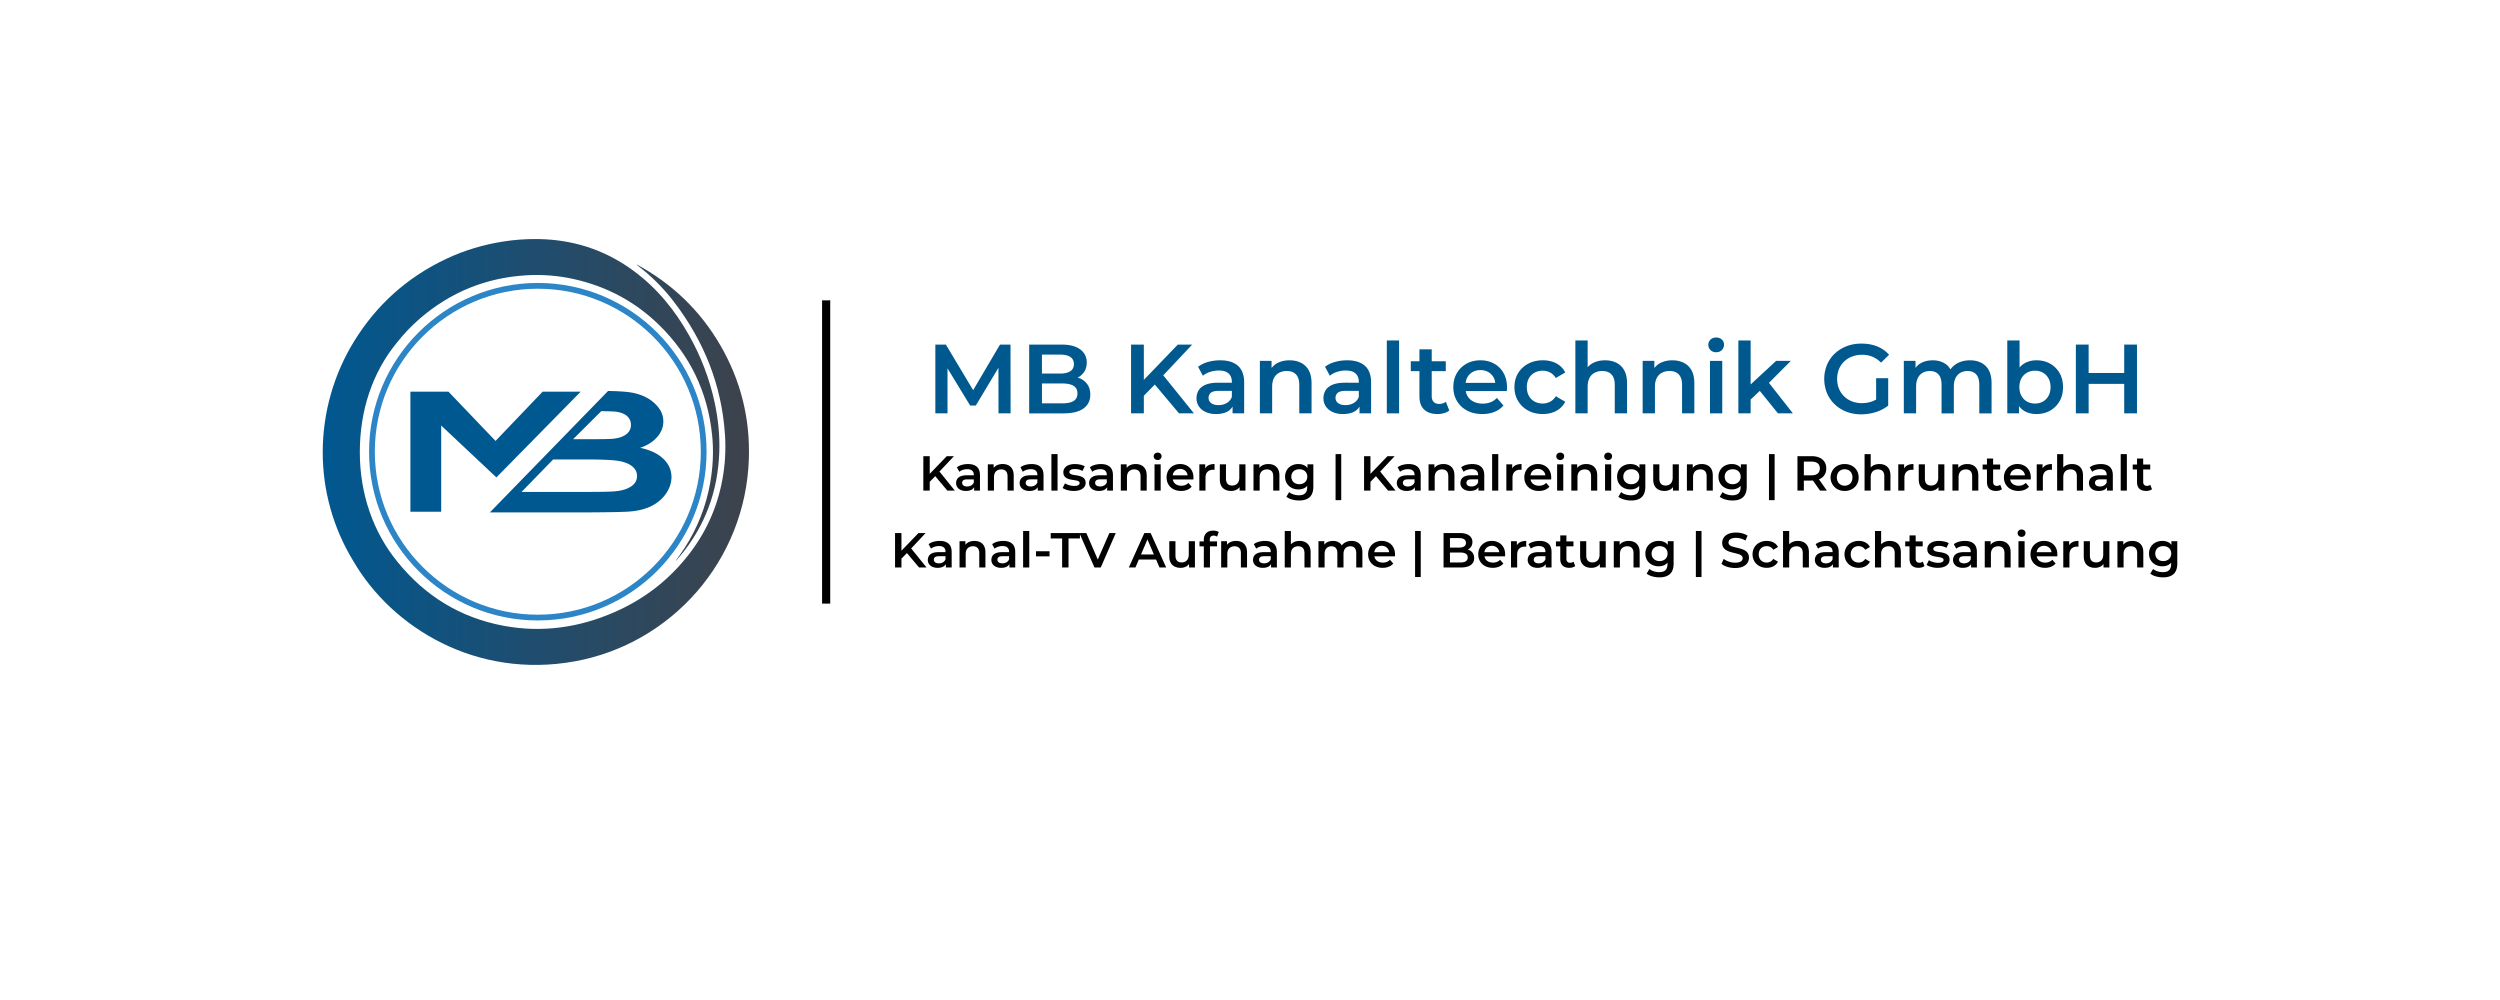 <svg xmlns="http://www.w3.org/2000/svg" xmlns:xlink="http://www.w3.org/1999/xlink" viewBox="0 0 8359.37 3343.75"><defs><style>.cls-1{fill:none;}.cls-2{fill:#010101;}.cls-3{clip-path:url(#clip-path);}.cls-4{fill:#00598e;}.cls-5{fill:#005891;}.cls-6{clip-path:url(#clip-path-2);}.cls-7{fill:url(#linear-gradient);}.cls-8{fill:#2b85c7;}</style><clipPath id="clip-path"><rect class="cls-1" width="8359.37" height="3343.75"/></clipPath><clipPath id="clip-path-2"><path class="cls-1" d="M1686.47,807c-67.94,10.31-133.27,29.56-195.4,59q-194.79,92.29-307.63,276.13l-.15.26h0c-65.67,106.68-104.19,235.4-104.19,369.6a697,697,0,0,0,102.89,365h0c129.64,222.43,411.11,394.26,740.31,334.32,321.92-58.63,571-335.67,581.74-678.1,4.23-134.87-27.38-261.32-95.09-378.2S2247.24,948,2128.34,884a9.8,9.8,0,0,0,3.16,3.53,633.76,633.76,0,0,1,121.26,120.79c100.93,131.43,160.45,279,171.36,445.12a606.4,606.4,0,0,1-8.91,151.71q-25.82,138-112.13,249c-66.76,86.06-150.69,150.29-250.41,193.55-118.2,51.28-241.11,68.48-368.28,44.81-145-27-263.25-99.67-355.72-214.39-81.36-99.47-125.52-227.84-125.52-366.07,0-139,41.87-266.69,124-366.4h0a588.88,588.88,0,0,1,76.63-80.36q153.54-132.51,356-144.73a569.71,569.71,0,0,1,158.85,12.61c109.35,24.34,204.88,75,285,153.25,103.26,100.73,162.3,223.45,177.38,367,5.68,54,3.08,107.75-6.34,161.25a583.88,583.88,0,0,1-85.39,217.32c-9.26,14.36-19.43,28.12-29.18,42.16l.72.46c4-4.65,8.14-9.24,12.11-14,85-101.1,127.72-218.32,132.23-349.78,1.9-55.54-3.93-110.49-15.57-164.83-16.93-79-45.59-153.59-85.07-224-47.32-84.42-107.22-158.16-185.5-216-87.33-64.55-185.47-99.58-293.74-105.72q-18.39-1-36.77-1A679.49,679.49,0,0,0,1686.47,807"/></clipPath><linearGradient id="linear-gradient" x1="585.08" y1="2944.34" x2="586.26" y2="2944.34" gradientTransform="matrix(1208.33, 0, 0, -1208.33, -705896.59, 3559272.89)" gradientUnits="userSpaceOnUse"><stop offset="0" stop-color="#005891"/><stop offset="1" stop-color="#3e424b"/></linearGradient></defs><g id="Layer_2" data-name="Layer 2"><g id="Layer_1-2" data-name="Layer 1"><polygon class="cls-2" points="3189.73 1525.31 3165.72 1525.31 3108.8 1584.4 3108.8 1525.31 3087.41 1525.31 3087.41 1640.46 3108.8 1640.46 3108.8 1610.97 3127.14 1592.2 3167.7 1640.46 3192.7 1640.46 3141.31 1576.77 3189.73 1525.31"/><g class="cls-3"><path class="cls-2" d="M3229.71,1641.61q11.67,0,19.33-4.29a23,23,0,0,0,8.3-8.16v11.3h19.42V1589q0-19.07-10.45-28.2t-29.52-9.13a75.72,75.72,0,0,0-20.33,2.72,48.09,48.09,0,0,0-16.85,8.15l8.06,15a35.72,35.72,0,0,1,12.09-6.43,47.61,47.61,0,0,1,14.55-2.29q11,0,16.45,5c3.62,3.36,5.44,8,5.44,14.06v1.32h-22.71q-13.34,0-21.38,3.46c-5.38,2.31-9.24,5.42-11.61,9.38a25.56,25.56,0,0,0-3.53,13.32,23.81,23.81,0,0,0,4,13.55,26.49,26.49,0,0,0,11.43,9.38,41.18,41.18,0,0,0,17.28,3.38m-8.89-35.44c2.42-2.23,7.14-3.36,14.15-3.36h21.23V1613a19.62,19.62,0,0,1-8.64,10.19,26.67,26.67,0,0,1-13.58,3.47q-7.91,0-12.33-3.3a10.49,10.49,0,0,1-4.45-8.88,10.94,10.94,0,0,1,3.62-8.3"/><path class="cls-2" d="M3323.65,1596q0-8.86,3-14.72a20.46,20.46,0,0,1,8.64-8.8,27.31,27.31,0,0,1,12.84-2.94c6.57,0,11.7,1.9,15.37,5.75s5.52,9.65,5.52,17.44v47.69h20.56v-50.33q0-13.34-4.77-21.79a30.37,30.37,0,0,0-13.08-12.6,42.19,42.19,0,0,0-18.83-4.1,44,44,0,0,0-20.32,4.51,31.56,31.56,0,0,0-10,8.39v-11.91h-19.57v87.83h20.56Z"/><path class="cls-2" d="M3469.89,1629.16v11.3h19.42V1589q0-19.07-10.46-28.2t-29.52-9.13a75.71,75.71,0,0,0-20.32,2.72,48.14,48.14,0,0,0-16.86,8.15l8.06,15a35.68,35.68,0,0,1,12.1-6.43,47.61,47.61,0,0,1,14.55-2.29q11,0,16.45,5c3.62,3.36,5.43,8,5.43,14.06v1.32H3446q-13.32,0-21.37,3.46c-5.38,2.32-9.24,5.42-11.61,9.39a25.5,25.5,0,0,0-3.54,13.31,23.81,23.81,0,0,0,4,13.55,26.6,26.6,0,0,0,11.43,9.38,41.21,41.21,0,0,0,17.28,3.38q11.68,0,19.34-4.29a23,23,0,0,0,8.3-8.16m-9.78-6a26.7,26.7,0,0,1-13.58,3.47q-7.91,0-12.34-3.3a10.48,10.48,0,0,1-4.44-8.87,10.94,10.94,0,0,1,3.62-8.31c2.42-2.23,7.13-3.36,14.15-3.36h21.22V1613a19.6,19.6,0,0,1-8.63,10.19"/><rect class="cls-2" x="3515.64" y="1518.41" width="20.56" height="122.05"/><path class="cls-2" d="M3605.69,1622.19q-4.35,2.64-14.06,2.64a60.57,60.57,0,0,1-30.6-8.7l-7.9,15.61c3.95,2.75,9.3,5.09,16,7a76.54,76.54,0,0,0,21.14,2.89q12.34,0,21.23-3.38a31.16,31.16,0,0,0,13.74-9.46,22.23,22.23,0,0,0,4.84-14.3c0-4.92-1-8.94-3-12a20.13,20.13,0,0,0-7.81-7.15,48.44,48.44,0,0,0-10.61-4,93.34,93.34,0,0,0-11.6-2.22,103.94,103.94,0,0,1-10.61-1.88,24.07,24.07,0,0,1-7.73-3.13,6.64,6.64,0,0,1-3-5.92c0-2.86,1.5-5.22,4.53-7.09s7.65-2.78,13.89-2.78a57.83,57.83,0,0,1,12.59,1.4,41.63,41.63,0,0,1,12.58,5.17l7.9-15.62a47.49,47.49,0,0,0-15-5.59,83.74,83.74,0,0,0-17.93-2,56.72,56.72,0,0,0-20.49,3.36,30.62,30.62,0,0,0-13.41,9.54,23.2,23.2,0,0,0-4.76,14.56c0,5.06,1,9.1,3,12.18a21.87,21.87,0,0,0,7.73,7.32,40.14,40.14,0,0,0,10.61,4.13c3.89.93,7.78,1.65,11.67,2.2s7.45,1.15,10.62,1.81a23.14,23.14,0,0,1,7.73,2.89,6.1,6.1,0,0,1,3,5.51c0,2.95-1.46,5.32-4.36,7"/><path class="cls-2" d="M3678.17,1589.14q-13.34,0-21.38,3.46c-5.38,2.32-9.24,5.42-11.61,9.39a25.49,25.49,0,0,0-3.53,13.31,23.81,23.81,0,0,0,4,13.55,26.49,26.49,0,0,0,11.43,9.38,41.16,41.16,0,0,0,17.27,3.38q11.68,0,19.34-4.29a23,23,0,0,0,8.3-8.16v11.3h19.42V1589q0-19.07-10.45-28.2t-29.52-9.13a75.72,75.72,0,0,0-20.33,2.72,48.09,48.09,0,0,0-16.85,8.15l8.06,15a35.72,35.72,0,0,1,12.09-6.43,47.61,47.61,0,0,1,14.55-2.29q11,0,16.45,5c3.62,3.36,5.44,8,5.44,14.06v1.32Zm14.07,34a26.67,26.67,0,0,1-13.58,3.47q-7.9,0-12.34-3.3a10.51,10.51,0,0,1-4.44-8.87,10.94,10.94,0,0,1,3.62-8.31c2.42-2.23,7.14-3.36,14.15-3.36h21.23V1613a19.62,19.62,0,0,1-8.64,10.19"/><path class="cls-2" d="M3792.83,1569.58c6.58,0,11.71,1.9,15.38,5.75s5.52,9.65,5.52,17.44v47.69h20.56v-50.33q0-13.34-4.77-21.79a30.44,30.44,0,0,0-13.09-12.6,42.16,42.16,0,0,0-18.83-4.1,43.94,43.94,0,0,0-20.31,4.51,31.32,31.32,0,0,0-10,8.39v-11.91h-19.58v87.83h20.57V1596c0-5.91,1-10.81,3-14.72a20.4,20.4,0,0,1,8.64-8.8,27.25,27.25,0,0,1,12.83-2.94"/><path class="cls-2" d="M3870.81,1538.13a12.75,12.75,0,0,0,9.55-3.68,12.61,12.61,0,0,0,3.61-9.14,11,11,0,0,0-3.7-8.47,13.46,13.46,0,0,0-9.46-3.38,13.1,13.1,0,0,0-9.46,3.55,12.22,12.22,0,0,0,0,17.52,12.93,12.93,0,0,0,9.46,3.6"/><rect class="cls-2" x="3860.45" y="1552.63" width="20.56" height="87.83"/><path class="cls-2" d="M3923.7,1635.78q10.93,5.82,25.58,5.83a53.14,53.14,0,0,0,20.49-3.71,38.76,38.76,0,0,0,14.88-10.59l-11-12.67a28.47,28.47,0,0,1-10.54,7.22,36.4,36.4,0,0,1-13.31,2.31,33.38,33.38,0,0,1-15.15-3.3,24,24,0,0,1-10.19-9.34,25.32,25.32,0,0,1-2.94-8.39h68.75c.09-1,.17-2,.24-3.14s.09-2.09.09-3q0-13.82-5.77-24a40.56,40.56,0,0,0-15.79-15.79,46.31,46.31,0,0,0-22.87-5.59,47.31,47.31,0,0,0-23.44,5.75,42,42,0,0,0-16.12,15.87,45.64,45.64,0,0,0-5.85,23.28,44.94,44.94,0,0,0,6,23.2,42.37,42.37,0,0,0,16.95,16m.33-55.28a23.41,23.41,0,0,1,8.88-9.13,26.08,26.08,0,0,1,13.24-3.28,25.74,25.74,0,0,1,13.08,3.28,22.84,22.84,0,0,1,11.67,18.1h-49.56a26.08,26.08,0,0,1,2.69-9"/><path class="cls-2" d="M4030.88,1597.86q0-13.5,6.9-20.3c4.61-4.57,10.8-6.83,18.59-6.83q1.15,0,2.31.09a17,17,0,0,1,2.46.38v-19.56q-12.67,0-21.14,4.6a27.57,27.57,0,0,0-10.11,10v-13.56h-19.58v87.83h20.57Z"/><path class="cls-2" d="M4096.84,1637.4a44.11,44.11,0,0,0,19.75,4.21,39.37,39.37,0,0,0,18.75-4.54,30,30,0,0,0,9.54-8.3v11.69h19.58v-87.83h-20.57V1597c0,5.83-1,10.7-3,14.67a20.48,20.48,0,0,1-8.39,8.84,25.49,25.49,0,0,1-12.58,3q-9.89,0-15.22-5.83t-5.35-17.68v-47.37h-20.56v50.18q0,13.17,4.77,21.77a30,30,0,0,0,13.32,12.82"/><path class="cls-2" d="M4260.12,1555.74a42.26,42.26,0,0,0-18.84-4.1,43.93,43.93,0,0,0-20.3,4.51,31.21,31.21,0,0,0-10,8.39v-11.91h-19.58v87.83H4212V1596c0-5.91,1-10.81,3-14.72a20.62,20.62,0,0,1,8.64-8.8,27.36,27.36,0,0,1,12.85-2.94c6.58,0,11.69,1.9,15.38,5.75s5.5,9.65,5.5,17.44v47.69H4278v-50.33q0-13.34-4.79-21.79a30.34,30.34,0,0,0-13.07-12.6"/><path class="cls-2" d="M4371.9,1564.83a32.57,32.57,0,0,0-10.34-8.76,44.7,44.7,0,0,0-20.09-4.43,48.34,48.34,0,0,0-22.61,5.26,40,40,0,0,0-16,14.8,41.73,41.73,0,0,0-5.86,22.22q0,12.84,5.86,22.37a40.49,40.49,0,0,0,16,14.87,47.43,47.43,0,0,0,22.61,5.34,43.7,43.7,0,0,0,20.09-4.51,32.84,32.84,0,0,0,9.35-7.56v5c0,8.88-2.23,15.54-6.74,20s-11.56,6.65-21.21,6.65a57.1,57.1,0,0,1-17.86-2.88,43.34,43.34,0,0,1-14.55-7.65l-9.22,15.46q7.4,6.1,19,9.3a88.72,88.72,0,0,0,23.77,3.22q23,0,35.19-11.28t12.19-35.11v-74.51H4371.9Zm-4,42.16a23.59,23.59,0,0,1-9.46,8.89,29.33,29.33,0,0,1-13.81,3.2,29.83,29.83,0,0,1-13.92-3.2,23.24,23.24,0,0,1-9.52-8.89,27,27,0,0,1,0-26.16,22.29,22.29,0,0,1,9.52-8.72,31.31,31.31,0,0,1,13.92-3,30.77,30.77,0,0,1,13.81,3,22.6,22.6,0,0,1,9.46,8.72,27.14,27.14,0,0,1,0,26.16"/><rect class="cls-2" x="4465.82" y="1518.41" width="18.93" height="153.96"/><polygon class="cls-2" points="4663.4 1525.31 4639.38 1525.31 4582.46 1584.41 4582.46 1525.31 4561.09 1525.31 4561.09 1640.46 4582.46 1640.46 4582.46 1610.98 4600.81 1592.2 4641.36 1640.46 4666.37 1640.46 4614.98 1576.76 4663.4 1525.31"/><path class="cls-2" d="M4750.44,1640.46V1589q0-19.07-10.45-28.2t-29.52-9.13a75.62,75.62,0,0,0-20.33,2.72,48.14,48.14,0,0,0-16.86,8.15l8.06,15a35.68,35.68,0,0,1,12.1-6.43,47.52,47.52,0,0,1,14.55-2.29c7.35,0,12.82,1.68,16.46,5s5.42,8,5.42,14.06v1.32h-22.7q-13.34,0-21.38,3.46c-5.39,2.32-9.24,5.42-11.61,9.39a25.41,25.41,0,0,0-3.55,13.31,23.67,23.67,0,0,0,4.05,13.55,26.52,26.52,0,0,0,11.42,9.38,41.19,41.19,0,0,0,17.27,3.38c7.79,0,14.25-1.43,19.34-4.29a23.07,23.07,0,0,0,8.31-8.16v11.3Zm-29.21-17.28a26.63,26.63,0,0,1-13.57,3.47c-5.28,0-9.38-1.1-12.35-3.3a10.52,10.52,0,0,1-4.43-8.87,11,11,0,0,1,3.61-8.31c2.42-2.23,7.15-3.36,14.16-3.36h21.22V1613a19.62,19.62,0,0,1-8.64,10.19"/><path class="cls-2" d="M4842.74,1592.77v47.69h20.55v-50.33q0-13.34-4.76-21.79a30.39,30.39,0,0,0-13.09-12.6,42.11,42.11,0,0,0-18.82-4.1,44,44,0,0,0-20.33,4.51,31.49,31.49,0,0,0-10,8.41v-11.93h-19.56v87.83h20.55V1596q0-8.86,3.05-14.72a20.29,20.29,0,0,1,8.64-8.8,27.26,27.26,0,0,1,12.82-2.94c6.58,0,11.72,1.9,15.38,5.75s5.53,9.65,5.53,17.44"/><path class="cls-2" d="M4943.57,1640.46H4963V1589q0-19.07-10.45-28.2t-29.52-9.13a75.56,75.56,0,0,0-20.33,2.72,48.28,48.28,0,0,0-16.87,8.15l8.06,15A35.73,35.73,0,0,1,4906,1571a47.52,47.52,0,0,1,14.55-2.29c7.35,0,12.82,1.68,16.45,5s5.42,8,5.42,14.06v1.32h-22.7q-13.32,0-21.37,3.46c-5.39,2.32-9.24,5.42-11.61,9.39a25.32,25.32,0,0,0-3.55,13.31,23.67,23.67,0,0,0,4,13.55,26.49,26.49,0,0,0,11.41,9.38,41.21,41.21,0,0,0,17.28,3.38c7.78,0,14.25-1.43,19.34-4.29a23.07,23.07,0,0,0,8.31-8.16Zm-9.8-17.28a26.59,26.59,0,0,1-13.56,3.47c-5.28,0-9.38-1.1-12.35-3.3a10.5,10.5,0,0,1-4.43-8.87,11,11,0,0,1,3.6-8.31c2.42-2.23,7.16-3.36,14.17-3.36h21.21V1613a19.53,19.53,0,0,1-8.64,10.19"/><rect class="cls-2" x="4989.32" y="1518.41" width="20.55" height="122.05"/><path class="cls-2" d="M5057.41,1597.86q0-13.5,6.9-20.3c4.62-4.57,10.81-6.83,18.6-6.83q1.16,0,2.31.09a16.86,16.86,0,0,1,2.45.38v-19.56q-12.67,0-21.13,4.6a27.78,27.78,0,0,0-10.13,10v-13.56h-19.56v87.83h20.56Z"/><path class="cls-2" d="M5120,1635.78q10.93,5.82,25.58,5.83a53,53,0,0,0,20.47-3.71,38.53,38.53,0,0,0,14.88-10.59l-11-12.67a28.55,28.55,0,0,1-10.54,7.22,36.44,36.44,0,0,1-13.31,2.31,33.42,33.42,0,0,1-15.16-3.3,24,24,0,0,1-10.18-9.34,25.56,25.56,0,0,1-2.95-8.39h68.76c.08-1,.16-2,.24-3.14s.09-2.09.09-3q0-13.82-5.78-24a40.49,40.49,0,0,0-15.79-15.79,46.24,46.24,0,0,0-22.86-5.59,47.31,47.31,0,0,0-23.44,5.75,42,42,0,0,0-16.12,15.87,45.54,45.54,0,0,0-5.86,23.28,44.85,44.85,0,0,0,6,23.2,42.31,42.31,0,0,0,17,16m.33-55.28a23.27,23.27,0,0,1,8.88-9.13,26,26,0,0,1,13.24-3.28,25.64,25.64,0,0,1,13.06,3.28,22.93,22.93,0,0,1,11.69,18.1h-49.57a26.31,26.31,0,0,1,2.7-9"/><path class="cls-2" d="M5217,1538.13a12.47,12.47,0,0,0,13.15-12.82,11.06,11.06,0,0,0-3.68-8.47,13.52,13.52,0,0,0-9.47-3.38,13.08,13.08,0,0,0-9.46,3.55,12.2,12.2,0,0,0,0,17.52,12.91,12.91,0,0,0,9.46,3.6"/><rect class="cls-2" x="5206.62" y="1552.63" width="20.58" height="87.83"/><path class="cls-2" d="M5299.25,1569.58c6.57,0,11.69,1.9,15.38,5.75s5.5,9.65,5.5,17.44v47.69h20.58v-50.33q0-13.34-4.79-21.79a30.34,30.34,0,0,0-13.07-12.6,42.26,42.26,0,0,0-18.84-4.1,43.93,43.93,0,0,0-20.3,4.51,31.18,31.18,0,0,0-10,8.38v-11.9h-19.59v87.83h20.58V1596c0-5.91,1-10.81,3-14.72a20.62,20.62,0,0,1,8.64-8.8,27.36,27.36,0,0,1,12.85-2.94"/><path class="cls-2" d="M5377.21,1513.46a13.15,13.15,0,0,0-9.46,3.55,12.24,12.24,0,0,0,0,17.52,13,13,0,0,0,9.46,3.6,12.72,12.72,0,0,0,9.55-3.68,12.56,12.56,0,0,0,3.63-9.14,11,11,0,0,0-3.71-8.47,13.47,13.47,0,0,0-9.47-3.38"/><rect class="cls-2" x="5366.87" y="1552.63" width="20.55" height="87.83"/><path class="cls-2" d="M5482,1564.83a32.57,32.57,0,0,0-10.34-8.76,44.69,44.69,0,0,0-20.08-4.43,48.35,48.35,0,0,0-22.62,5.26,39.88,39.88,0,0,0-15.95,14.8,41.64,41.64,0,0,0-5.86,22.22q0,12.84,5.86,22.37a40.4,40.4,0,0,0,15.95,14.87,47.44,47.44,0,0,0,22.62,5.34,43.68,43.68,0,0,0,20.08-4.51,32.84,32.84,0,0,0,9.35-7.56v5c0,8.88-2.23,15.54-6.74,20s-11.55,6.65-21.21,6.65a57.09,57.09,0,0,1-17.85-2.88,43.49,43.49,0,0,1-14.56-7.65l-9.21,15.46c4.92,4.07,11.28,7.18,19,9.3a88.67,88.67,0,0,0,23.77,3.22q23,0,35.18-11.28t12.19-35.11v-74.51H5482Zm-4,42.16a23.68,23.68,0,0,1-9.47,8.89,29.3,29.3,0,0,1-13.81,3.2,29.86,29.86,0,0,1-13.92-3.2,23.24,23.24,0,0,1-9.52-8.89,27,27,0,0,1,0-26.16,22.29,22.29,0,0,1,9.52-8.72,31.34,31.34,0,0,1,13.92-3,30.74,30.74,0,0,1,13.81,3,22.69,22.69,0,0,1,9.47,8.72,27.21,27.21,0,0,1,0,26.16"/><path class="cls-2" d="M5593.06,1597c0,5.84-1,10.7-3.05,14.67a20.48,20.48,0,0,1-8.39,8.84,25.47,25.47,0,0,1-12.58,3q-9.9,0-15.21-5.83t-5.36-17.68v-47.37h-20.55v50.18c0,8.78,1.56,16,4.76,21.77A30.06,30.06,0,0,0,5546,1637.4a44.23,44.23,0,0,0,19.75,4.21,39.48,39.48,0,0,0,18.77-4.54,29.88,29.88,0,0,0,9.54-8.31v11.7h19.56v-87.83h-20.55Z"/><path class="cls-2" d="M5709.29,1555.74a42.26,42.26,0,0,0-18.84-4.1,43.93,43.93,0,0,0-20.3,4.51,31.18,31.18,0,0,0-10,8.38v-11.9H5640.6v87.83h20.58V1596c0-5.91,1-10.81,3-14.72a20.62,20.62,0,0,1,8.64-8.8,27.36,27.36,0,0,1,12.85-2.94c6.57,0,11.69,1.9,15.38,5.75s5.5,9.65,5.5,17.44v47.69h20.58v-50.33q0-13.34-4.79-21.79a30.34,30.34,0,0,0-13.07-12.6"/><path class="cls-2" d="M5813.34,1649.43q-6.77,6.64-21.24,6.65a56.92,56.92,0,0,1-17.83-2.88,43.6,43.6,0,0,1-14.58-7.65l-9.21,15.46q7.43,6.1,19,9.3a88.65,88.65,0,0,0,23.76,3.22q23,0,35.22-11.28t12.16-35.11v-74.51h-19.56v12.23a32.52,32.52,0,0,0-10.37-8.79,44.48,44.48,0,0,0-20.06-4.43,48.54,48.54,0,0,0-22.64,5.26,40.16,40.16,0,0,0-16,14.8,41.9,41.9,0,0,0-5.83,22.22q0,12.84,5.83,22.37a40.69,40.69,0,0,0,16,14.87,47.64,47.64,0,0,0,22.64,5.34,43.48,43.48,0,0,0,20.06-4.51,32.73,32.73,0,0,0,9.38-7.59v5q0,13.32-6.74,20M5817,1607a23.21,23.21,0,0,1-9.46,8.89,29.15,29.15,0,0,1-13.81,3.2,29.74,29.74,0,0,1-13.89-3.2,23.32,23.32,0,0,1-9.55-8.89,27,27,0,0,1,0-26.16,22.37,22.37,0,0,1,9.55-8.72,31.21,31.21,0,0,1,13.89-3,30.59,30.59,0,0,1,13.81,3,22.25,22.25,0,0,1,9.46,8.72,26.93,26.93,0,0,1,0,26.16"/><rect class="cls-2" x="5914.99" y="1518.41" width="18.93" height="153.96"/><path class="cls-2" d="M6085.61,1640.46h23l-26.55-37.85c.55-.22,1.24-.3,1.79-.54a37.8,37.8,0,0,0,16.86-14q5.9-9.12,5.91-21.78t-5.91-21.87a38.24,38.24,0,0,0-16.86-14.17q-10.94-4.92-26.25-4.93h-47.37v115.15h21.37v-33.55h26c1.55,0,2.84-.3,4.32-.37Zm-7.65-91.13q7.14,5.94,7.15,17c0,7.23-2.39,12.9-7.15,16.94s-11.88,6.08-21.32,6.08h-25v-45.88h25c9.44,0,16.53,2,21.32,5.91"/><path class="cls-2" d="M6144,1635.78a48.81,48.81,0,0,0,24,5.83,49.58,49.58,0,0,0,24.26-5.83,43.15,43.15,0,0,0,16.62-16,45,45,0,0,0,6-23.2q0-13.33-6-23.36a43,43,0,0,0-16.62-15.79,50.21,50.21,0,0,0-24.26-5.75,49.43,49.43,0,0,0-24,5.75,43.25,43.25,0,0,0-16.61,15.87,45,45,0,0,0,16.61,62.52m1.49-54a24.11,24.11,0,0,1,9.27-9.46,28.89,28.89,0,0,1,26.74,0,23.53,23.53,0,0,1,9.3,9.46,33.61,33.61,0,0,1,0,29.38,23.23,23.23,0,0,1-9.3,9.51A27.19,27.19,0,0,1,6168,1624a26.51,26.51,0,0,1-13.26-3.3,23.79,23.79,0,0,1-9.27-9.51,32.83,32.83,0,0,1,0-29.38"/><path class="cls-2" d="M6295.1,1575.33c3.69,3.85,5.53,9.65,5.53,17.44v47.69h20.55v-50.33q0-13.34-4.76-21.79a30.39,30.39,0,0,0-13.09-12.6,42.11,42.11,0,0,0-18.82-4.1,44,44,0,0,0-20.33,4.51,31.77,31.77,0,0,0-9,7.1v-44.84h-20.55v122h20.55V1596q0-8.86,3.05-14.72a20.29,20.29,0,0,1,8.64-8.8,27.26,27.26,0,0,1,12.82-2.94c6.58,0,11.72,1.9,15.38,5.75"/><path class="cls-2" d="M6393.4,1570.73q1.16,0,2.31.09a17.07,17.07,0,0,1,2.45.38v-19.56q-12.67,0-21.13,4.59a27.88,27.88,0,0,0-10.13,10v-13.56h-19.56v87.83h20.55v-42.6q0-13.5,6.91-20.3c4.62-4.57,10.81-6.83,18.6-6.83"/><path class="cls-2" d="M6433.86,1637.4a44.1,44.1,0,0,0,19.76,4.21,39.24,39.24,0,0,0,18.73-4.54,29.75,29.75,0,0,0,9.55-8.29v11.68h19.58v-87.83h-20.57V1597a32.18,32.18,0,0,1-3,14.67,20.59,20.59,0,0,1-8.39,8.84,25.57,25.57,0,0,1-12.6,3q-9.86,0-15.21-5.83c-3.58-3.89-5.34-9.78-5.34-17.68v-47.37h-20.58v50.18q0,13.17,4.79,21.77a29.91,29.91,0,0,0,13.31,12.82"/><path class="cls-2" d="M6597.14,1555.74a42.08,42.08,0,0,0-18.82-4.1,44,44,0,0,0-20.33,4.51,31.7,31.7,0,0,0-10,8.4v-11.92h-19.56v87.83H6549V1596q0-8.86,3.06-14.72a20.22,20.22,0,0,1,8.63-8.8,27.26,27.26,0,0,1,12.82-2.94c6.58,0,11.72,1.9,15.38,5.75s5.53,9.65,5.53,17.44v47.69H6615v-50.33q0-13.34-4.76-21.79a30.39,30.39,0,0,0-13.09-12.6"/><path class="cls-2" d="M6643.93,1612q0,14.63,7.9,22.13t22.39,7.48a39.61,39.61,0,0,0,10.84-1.48,24.57,24.57,0,0,0,8.89-4.43L6688.2,1621a18.06,18.06,0,0,1-11.53,3.63c-3.82,0-6.82-1.16-9-3.47s-3.19-5.52-3.19-9.67v-41.79H6688v-16.45h-23.52v-20.08h-20.58v20.08h-14.47v16.45h14.47Z"/><path class="cls-2" d="M6763.05,1621.86a36.44,36.44,0,0,1-13.31,2.31,33.42,33.42,0,0,1-15.16-3.3,24,24,0,0,1-10.18-9.34,25.56,25.56,0,0,1-2.95-8.39h68.76c.08-1,.16-2,.24-3.14s.09-2.09.09-3q0-13.82-5.78-24a40.49,40.49,0,0,0-15.79-15.79,46.24,46.24,0,0,0-22.86-5.59,47.31,47.31,0,0,0-23.44,5.75,42,42,0,0,0-16.12,15.87,45.54,45.54,0,0,0-5.86,23.28,44.85,44.85,0,0,0,6,23.2,42.31,42.31,0,0,0,16.95,16q10.93,5.82,25.58,5.83a53,53,0,0,0,20.47-3.71,38.53,38.53,0,0,0,14.88-10.59l-11-12.67a28.55,28.55,0,0,1-10.54,7.22M6724,1580.5a23.23,23.23,0,0,1,8.89-9.13,26,26,0,0,1,13.23-3.28,25.7,25.7,0,0,1,13.07,3.28,23,23,0,0,1,11.68,18.1h-49.57a26.31,26.31,0,0,1,2.7-9"/><path class="cls-2" d="M6830.84,1597.86c0-9,2.28-15.76,6.9-20.3s10.79-6.83,18.57-6.83c.77,0,1.55,0,2.32.09a17.11,17.11,0,0,1,2.47.38v-19.56q-12.66,0-21.15,4.6a27.44,27.44,0,0,0-10.1,9.94v-13.55h-19.59v87.83h20.58Z"/><path class="cls-2" d="M6947.24,1555.74a42.3,42.3,0,0,0-18.85-4.1,44,44,0,0,0-20.3,4.51,31.74,31.74,0,0,0-9,7.08v-44.82h-20.58v122h20.58V1596c0-5.91,1-10.81,3-14.72a20.51,20.51,0,0,1,8.64-8.8,27.31,27.31,0,0,1,12.84-2.94c6.58,0,11.69,1.9,15.38,5.75s5.5,9.65,5.5,17.44v47.69h20.58v-50.33q0-13.34-4.79-21.79a30.32,30.32,0,0,0-13.06-12.6"/><path class="cls-2" d="M7024.79,1551.64a75.89,75.89,0,0,0-20.33,2.72,48.13,48.13,0,0,0-16.84,8.15l8.06,15a35.67,35.67,0,0,1,12.08-6.43,47.81,47.81,0,0,1,14.55-2.29c7.35,0,12.85,1.68,16.45,5s5.45,8,5.45,14.06v1.32h-22.72q-13.33,0-21.38,3.46c-5.36,2.32-9.24,5.42-11.61,9.39a25.58,25.58,0,0,0-3.52,13.31,23.87,23.87,0,0,0,4,13.55,26.57,26.57,0,0,0,11.44,9.38,41.14,41.14,0,0,0,17.28,3.38q11.67,0,19.34-4.29a23,23,0,0,0,8.28-8.15v11.29h19.42V1589c0-12.71-3.46-22.12-10.45-28.2s-16.81-9.13-29.52-9.13m10.78,71.54a26.71,26.71,0,0,1-13.59,3.47c-5.25,0-9.38-1.1-12.32-3.3a10.47,10.47,0,0,1-4.46-8.87,10.92,10.92,0,0,1,3.63-8.31c2.42-2.23,7.13-3.36,14.14-3.36h21.24V1613a19.67,19.67,0,0,1-8.64,10.19"/><rect class="cls-2" x="7091.09" y="1518.41" width="20.58" height="122.05"/><path class="cls-2" d="M7195.71,1635.7,7190,1621a18,18,0,0,1-11.53,3.63c-3.82,0-6.82-1.16-9-3.47s-3.19-5.52-3.19-9.67v-41.79h23.52v-16.45h-23.52v-20.08H7145.7v20.08h-14.47v16.45h14.47V1612q0,14.63,7.89,22.13t22.4,7.48a39.72,39.72,0,0,0,10.84-1.48,24.53,24.53,0,0,0,8.88-4.43"/><polygon class="cls-2" points="3095.14 1782.36 3071.12 1782.36 3014.2 1841.44 3014.2 1782.36 2992.81 1782.36 2992.81 1897.52 3014.2 1897.52 3014.2 1868.01 3032.55 1849.24 3073.1 1897.52 3098.11 1897.52 3046.71 1833.81 3095.14 1782.36"/><path class="cls-2" d="M3142.19,1808.69a75.43,75.43,0,0,0-20.33,2.72,48.16,48.16,0,0,0-16.85,8.14l8.06,15a35.69,35.69,0,0,1,12.1-6.44,47.91,47.91,0,0,1,14.55-2.28q11,0,16.45,5t5.43,14.06v1.32h-22.71q-13.32,0-21.37,3.47c-5.38,2.31-9.25,5.42-11.61,9.38a25.5,25.5,0,0,0-3.54,13.31,23.82,23.82,0,0,0,4,13.57,26.67,26.67,0,0,0,11.43,9.38,41.36,41.36,0,0,0,17.28,3.38q11.68,0,19.34-4.29a22.93,22.93,0,0,0,8.29-8.16v11.3h19.43V1846q0-19.07-10.46-28.2c-7-6.11-16.81-9.13-29.52-9.13m10.78,71.55a26.7,26.7,0,0,1-13.58,3.47q-7.91,0-12.34-3.31a10.47,10.47,0,0,1-4.44-8.88,11,11,0,0,1,3.61-8.31c2.43-2.23,7.14-3.35,14.16-3.35h21.22V1870a19.61,19.61,0,0,1-8.63,10.21"/><path class="cls-2" d="M3277.17,1812.78a42.16,42.16,0,0,0-18.83-4.1,43.94,43.94,0,0,0-20.31,4.52,31.19,31.19,0,0,0-10,8.39v-11.91h-19.58v87.84h20.57v-44.43c0-5.92,1-10.81,3-14.72a20.42,20.42,0,0,1,8.64-8.81,27.25,27.25,0,0,1,12.83-2.94c6.58,0,11.71,1.9,15.38,5.75s5.52,9.66,5.52,17.44v47.71H3295v-50.35q0-13.32-4.77-21.79a30.44,30.44,0,0,0-13.09-12.6"/><path class="cls-2" d="M3354.74,1808.69a75.33,75.33,0,0,0-20.33,2.72,48.08,48.08,0,0,0-16.85,8.14l8.06,15a35.74,35.74,0,0,1,12.09-6.44,48,48,0,0,1,14.56-2.28q11,0,16.45,5t5.43,14.06v1.32h-22.71q-13.33,0-21.38,3.47c-5.38,2.31-9.24,5.42-11.61,9.38a25.49,25.49,0,0,0-3.53,13.31,23.82,23.82,0,0,0,4,13.57,26.61,26.61,0,0,0,11.43,9.38,41.33,41.33,0,0,0,17.28,3.38q11.67,0,19.34-4.29a23,23,0,0,0,8.29-8.16v11.3h19.42V1846q0-19.07-10.45-28.2c-7-6.11-16.81-9.13-29.52-9.13m10.77,71.55a26.67,26.67,0,0,1-13.58,3.47c-5.26,0-9.38-1.1-12.33-3.31a10.48,10.48,0,0,1-4.45-8.88,11,11,0,0,1,3.62-8.31q3.63-3.35,14.15-3.35h21.23V1870a19.63,19.63,0,0,1-8.64,10.21"/><rect class="cls-2" x="3421.04" y="1775.45" width="20.56" height="122.06"/><rect class="cls-2" x="3464.14" y="1843.24" width="45.24" height="17.11"/><polygon class="cls-2" points="3670.73 1871.12 3632.45 1782.36 3611.04 1782.36 3609.24 1782.36 3513.32 1782.36 3513.32 1800.46 3551.49 1800.46 3551.49 1897.52 3572.87 1897.52 3572.87 1800.46 3611.04 1800.46 3611.04 1786.48 3659.58 1897.52 3680.64 1897.52 3730.82 1782.36 3709.43 1782.36 3670.73 1871.12"/><path class="cls-2" d="M3826.39,1782.36l-51.83,115.16h22.05l11.41-26.66h57.59l11.44,26.66h22.38l-52-115.16Zm-11.19,71.72,21.56-50.38,21.64,50.38Z"/><path class="cls-2" d="M3974.94,1854.08c0,5.83-1,10.7-3,14.66a20.58,20.58,0,0,1-8.39,8.86,25.53,25.53,0,0,1-12.59,3q-9.89,0-15.21-5.83c-3.58-3.91-5.35-9.8-5.35-17.69v-47.38h-20.57v50.18q0,13.17,4.77,21.79a30,30,0,0,0,13.32,12.82,44.14,44.14,0,0,0,19.75,4.21,39.34,39.34,0,0,0,18.75-4.54,29.9,29.9,0,0,0,9.55-8.3v11.69h19.57v-87.85h-20.56Z"/><path class="cls-2" d="M4056.7,1774.3q-15.12,0-23.28,8.3t-8.14,22.12v5.62h-14.47v16.45h14.47v70.73h20.57v-70.73h23.52v-16.45h-24.19v-5.29c0-4.7,1.11-8.25,3.29-10.59s5.44-3.55,9.71-3.55a21,21,0,0,1,6.1.91,16.19,16.19,0,0,1,5.25,2.72l5.6-15.48a22.13,22.13,0,0,0-8.14-3.61,44.39,44.39,0,0,0-10.29-1.15"/><path class="cls-2" d="M4152,1812.78a42.23,42.23,0,0,0-18.84-4.1,44,44,0,0,0-20.31,4.52,31.19,31.19,0,0,0-10,8.39v-11.91h-19.57v87.84h20.56v-44.43c0-5.92,1-10.81,3-14.72a20.42,20.42,0,0,1,8.64-8.81,27.25,27.25,0,0,1,12.83-2.94c6.58,0,11.71,1.9,15.38,5.75s5.52,9.66,5.52,17.44v47.71h20.56v-50.35q0-13.32-4.77-21.79a30.48,30.48,0,0,0-13.08-12.6"/><path class="cls-2" d="M4229.61,1808.69a75.22,75.22,0,0,0-20.33,2.72,48.16,48.16,0,0,0-16.85,8.14l8.06,15a35.69,35.69,0,0,1,12.1-6.44,47.77,47.77,0,0,1,14.55-2.28q11,0,16.45,5c3.6,3.36,5.42,8,5.42,14.06v1.32h-22.7q-13.32,0-21.37,3.47c-5.38,2.31-9.25,5.42-11.61,9.38a25.5,25.5,0,0,0-3.54,13.31,23.82,23.82,0,0,0,4,13.57,26.67,26.67,0,0,0,11.43,9.38,41.28,41.28,0,0,0,17.27,3.38c7.78,0,14.25-1.43,19.34-4.29a22.91,22.91,0,0,0,8.3-8.17v11.31h19.43V1846q0-19.07-10.46-28.2c-7-6.11-16.81-9.13-29.52-9.13m10.76,71.55a26.62,26.62,0,0,1-13.56,3.47c-5.28,0-9.38-1.1-12.35-3.31a10.49,10.49,0,0,1-4.43-8.88,11,11,0,0,1,3.6-8.31q3.63-3.35,14.17-3.35H4249V1870a19.54,19.54,0,0,1-8.64,10.21"/><path class="cls-2" d="M4364.58,1812.78a42.29,42.29,0,0,0-18.84-4.1,44,44,0,0,0-20.31,4.52,31.67,31.67,0,0,0-9,7.07v-44.82h-20.58v122.07h20.58v-44.43c0-5.92,1-10.81,3-14.72a20.65,20.65,0,0,1,8.64-8.81,27.33,27.33,0,0,1,12.85-2.94c6.57,0,11.69,1.9,15.38,5.75s5.5,9.66,5.5,17.44v47.71h20.58v-50.35q0-13.32-4.79-21.79a30.34,30.34,0,0,0-13.07-12.6"/><path class="cls-2" d="M4538.14,1812.78a41.19,41.19,0,0,0-18.67-4.1,43.75,43.75,0,0,0-22.87,5.92,35.17,35.17,0,0,0-10,9.28,27.15,27.15,0,0,0-8.2-9.12,37.87,37.87,0,0,0-21.46-6.08,41.3,41.3,0,0,0-19.34,4.43,29.75,29.75,0,0,0-9.46,8.25v-11.68H4408.6v87.84h20.55v-44.6q0-8.87,2.89-14.63a20,20,0,0,1,8.06-8.73,23.79,23.79,0,0,1,11.91-2.94c6.35,0,11.25,1.9,14.66,5.75s5.09,9.66,5.09,17.44v47.71h20.55v-44.6q0-8.87,2.89-14.63a20.27,20.27,0,0,1,8.06-8.73,23.91,23.91,0,0,1,11.94-2.94c6.36,0,11.23,1.9,14.64,5.75s5.09,9.66,5.09,17.44v47.71h20.57v-50.35q0-13.32-4.62-21.79a29.45,29.45,0,0,0-12.74-12.6"/><path class="cls-2" d="M4643,1814.27a46.55,46.55,0,0,0-22.89-5.59,47.31,47.31,0,0,0-23.44,5.75,42.18,42.18,0,0,0-16.12,15.88,45.82,45.82,0,0,0-5.84,23.27,45.1,45.1,0,0,0,6,23.22,42.57,42.57,0,0,0,17,16q10.93,5.82,25.58,5.83a53.41,53.41,0,0,0,20.5-3.71,38.76,38.76,0,0,0,14.88-10.59l-11-12.69a28.21,28.21,0,0,1-10.54,7.24,36.33,36.33,0,0,1-13.31,2.31,33.26,33.26,0,0,1-15.13-3.3,24,24,0,0,1-10.21-9.35,25.28,25.28,0,0,1-2.93-8.4h68.74c.11-1,.19-2,.24-3.13s.09-2.09.09-3q0-13.83-5.75-24a40.82,40.82,0,0,0-15.79-15.79m-45,23.27a23.55,23.55,0,0,1,8.88-9.13,26.2,26.2,0,0,1,13.24-3.27,25.87,25.87,0,0,1,13.09,3.27,22.79,22.79,0,0,1,11.66,18.1h-49.55a26.21,26.21,0,0,1,2.68-9"/><rect class="cls-2" x="4731.68" y="1775.45" width="18.93" height="153.98"/><path class="cls-2" d="M4912.48,1839.19a39.53,39.53,0,0,0-4.51-1.45,28.23,28.23,0,0,0,11.08-9.74q4.3-6.48,4.3-15.71a25.91,25.91,0,0,0-10.87-21.79q-10.86-8.13-31.58-8.14h-54v115.16h57.25q22.36,0,33.73-8.23t11.36-23c0-6.68-1.51-12.29-4.54-16.78a28.83,28.83,0,0,0-12.24-10.29m-33.89-40q11.17,0,17.19,4c4,2.61,6,6.63,6,12s-2,9.22-6,11.86-9.74,3.94-17.19,3.94h-30.26v-31.75Zm22.69,77.66c-4.26,2.61-10.42,3.93-18.4,3.93h-34.55V1847.5h34.55c8,0,14.14,1.35,18.4,4s6.44,6.87,6.44,12.57-2.15,10-6.44,12.68"/><path class="cls-2" d="M5011.19,1814.27a46.55,46.55,0,0,0-22.89-5.59,47.31,47.31,0,0,0-23.44,5.75,42.25,42.25,0,0,0-16.12,15.88,45.81,45.81,0,0,0-5.83,23.27,45.1,45.1,0,0,0,6,23.22,42.57,42.57,0,0,0,17,16q10.93,5.82,25.58,5.83a53.41,53.41,0,0,0,20.5-3.71,38.76,38.76,0,0,0,14.88-10.59l-11-12.69a28.13,28.13,0,0,1-10.54,7.24,36.33,36.33,0,0,1-13.31,2.31,33.29,33.29,0,0,1-15.13-3.3,24,24,0,0,1-10.21-9.35,25.28,25.28,0,0,1-2.93-8.4h68.74c.11-1,.19-2,.25-3.13s.08-2.09.08-3q0-13.83-5.75-24a40.76,40.76,0,0,0-15.79-15.79m-45,23.27a23.64,23.64,0,0,1,8.89-9.13,26.14,26.14,0,0,1,13.23-3.27,25.85,25.85,0,0,1,13.09,3.27,22.79,22.79,0,0,1,11.66,18.1H4963.5a26.21,26.21,0,0,1,2.68-9"/><path class="cls-2" d="M5072,1823.24v-13.56h-19.56v87.84H5073V1854.9q0-13.49,6.91-20.3c4.62-4.57,10.81-6.82,18.59-6.82.77,0,1.54,0,2.31.08a16.86,16.86,0,0,1,2.45.38v-19.56c-8.44,0-15.49,1.55-21.13,4.6a27.62,27.62,0,0,0-10.12,10"/><path class="cls-2" d="M5148.05,1808.69a75.54,75.54,0,0,0-20.33,2.72,48,48,0,0,0-16.83,8.14l8.06,15a35.54,35.54,0,0,1,12.07-6.44,48.12,48.12,0,0,1,14.56-2.28c7.34,0,12.84,1.67,16.45,5s5.44,8,5.44,14.06v1.32h-22.72q-13.34,0-21.37,3.47c-5.37,2.31-9.25,5.42-11.61,9.38a25.59,25.59,0,0,0-3.53,13.31,23.89,23.89,0,0,0,4,13.57,26.67,26.67,0,0,0,11.45,9.38,41.25,41.25,0,0,0,17.27,3.38c7.79,0,14.22-1.43,19.34-4.29a23,23,0,0,0,8.28-8.15v11.29H5188V1846c0-12.71-3.46-22.12-10.45-28.2s-16.81-9.13-29.52-9.13m10.79,71.55a26.73,26.73,0,0,1-13.59,3.47c-5.26,0-9.39-1.1-12.33-3.31a10.47,10.47,0,0,1-4.46-8.88,11,11,0,0,1,3.64-8.31c2.42-2.23,7.12-3.35,14.14-3.35h21.23V1870a19.7,19.7,0,0,1-8.63,10.21"/><path class="cls-2" d="M5249.9,1881.73c-3.86,0-6.83-1.16-9-3.47s-3.22-5.53-3.22-9.68v-41.79h23.52v-16.45h-23.52v-20.09h-20.55v20.09h-14.47v16.45h14.47V1869c0,9.77,2.61,17.14,7.89,22.15s12.71,7.48,22.37,7.48a39.88,39.88,0,0,0,10.87-1.48,24.77,24.77,0,0,0,8.88-4.43l-5.77-14.67a17.94,17.94,0,0,1-11.5,3.64"/><path class="cls-2" d="M5348.6,1854.08c0,5.83-1,10.7-3.05,14.66a20.53,20.53,0,0,1-8.39,8.86,25.45,25.45,0,0,1-12.57,3c-6.61,0-11.67-2-15.22-5.83s-5.36-9.8-5.36-17.69v-47.38h-20.55v50.18c0,8.78,1.57,16,4.76,21.79a30.11,30.11,0,0,0,13.31,12.82,44.23,44.23,0,0,0,19.75,4.21,39.45,39.45,0,0,0,18.77-4.54,30,30,0,0,0,9.54-8.31v11.7h19.56v-87.85H5348.6Z"/><path class="cls-2" d="M5464.81,1812.78a42.08,42.08,0,0,0-18.82-4.1,44,44,0,0,0-20.33,4.52,31.33,31.33,0,0,0-10,8.4v-11.92h-19.56v87.84h20.55v-44.43c0-5.92,1-10.81,3.06-14.72a20.24,20.24,0,0,1,8.63-8.81,27.26,27.26,0,0,1,12.82-2.94c6.58,0,11.72,1.9,15.38,5.75s5.53,9.66,5.53,17.44v47.71h20.55v-50.35q0-13.32-4.76-21.79a30.39,30.39,0,0,0-13.09-12.6"/><path class="cls-2" d="M5576.61,1821.9a32.66,32.66,0,0,0-10.37-8.79,44.48,44.48,0,0,0-20.06-4.43,48.67,48.67,0,0,0-22.64,5.26,40.14,40.14,0,0,0-15.95,14.8,41.92,41.92,0,0,0-5.84,22.23q0,12.83,5.84,22.36a40.5,40.5,0,0,0,15.95,14.89,47.75,47.75,0,0,0,22.64,5.33,43.36,43.36,0,0,0,20.06-4.51,32.53,32.53,0,0,0,9.38-7.58v5q0,13.33-6.74,20t-21.24,6.65a56.69,56.69,0,0,1-17.83-2.89,43.5,43.5,0,0,1-14.58-7.64l-9.21,15.46q7.42,6.11,19,9.3a88.66,88.66,0,0,0,23.77,3.21q23,0,35.21-11.28t12.16-35.1v-74.52h-19.56Zm-4,42.14a23.27,23.27,0,0,1-9.47,8.88,28.93,28.93,0,0,1-13.81,3.22,29.51,29.51,0,0,1-13.89-3.22,23.3,23.3,0,0,1-9.55-8.88,27,27,0,0,1,0-26.17,22.43,22.43,0,0,1,9.55-8.72,31.2,31.2,0,0,1,13.89-3,30.59,30.59,0,0,1,13.81,3,22.4,22.4,0,0,1,9.47,8.72,27,27,0,0,1,0,26.17"/><rect class="cls-2" x="5670.53" y="1775.45" width="18.93" height="153.98"/><path class="cls-2" d="M5834.63,1840.6a60.33,60.33,0,0,0-13.31-5.59c-4.9-1.43-9.8-2.72-14.75-3.88s-9.38-2.33-13.4-3.52a26.24,26.24,0,0,1-9.71-5,10.71,10.71,0,0,1-3.69-8.48,12.92,12.92,0,0,1,2.54-7.89c1.7-2.31,4.4-4.16,8.06-5.59s8.47-2.14,14.41-2.14a60.28,60.28,0,0,1,15.79,2.23,63.31,63.31,0,0,1,16,6.82l6.74-16.62a59.66,59.66,0,0,0-17.77-7.56,81.7,81.7,0,0,0-20.55-2.64q-15.81,0-26.08,4.7c-6.85,3.11-12,7.29-15.3,12.49a31.15,31.15,0,0,0-5,17.2c0,6.13,1.26,11.19,3.79,15.13a28.62,28.62,0,0,0,9.8,9.46,59.36,59.36,0,0,0,13.31,5.75c4.87,1.48,9.77,2.78,14.64,3.88s9.32,2.28,13.34,3.52a27.67,27.67,0,0,1,9.77,5.12,10.53,10.53,0,0,1,3.79,8.47,12.09,12.09,0,0,1-2.64,7.65c-1.76,2.25-4.48,4-8.22,5.33s-8.62,2-14.64,2a61.75,61.75,0,0,1-20.88-3.63,59.31,59.31,0,0,1-17.11-9l-7.4,16.59q7.21,6.11,19.56,10a85.8,85.8,0,0,0,25.83,3.88q15.81,0,26.16-4.71c6.91-3.11,12-7.29,15.38-12.49a31,31,0,0,0,5-17c0-6-1.24-11-3.69-15a27.51,27.51,0,0,0-9.71-9.38"/><path class="cls-2" d="M5893.78,1829.4a28.44,28.44,0,0,1,13.64-3.27,26.41,26.41,0,0,1,12.27,2.94,25.55,25.55,0,0,1,9.63,9.22l15.79-9.22a34.47,34.47,0,0,0-14.91-15.21,47.76,47.76,0,0,0-22.61-5.17,51.57,51.57,0,0,0-24.6,5.74,43.07,43.07,0,0,0-16.86,15.88,47.47,47.47,0,0,0,0,46.49,43.39,43.39,0,0,0,16.86,16,50.92,50.92,0,0,0,24.6,5.83,46.55,46.55,0,0,0,22.61-5.34,35.49,35.49,0,0,0,14.91-15.24l-15.79-9.21a25.15,25.15,0,0,1-9.63,9.21,26.08,26.08,0,0,1-12.27,3,28.12,28.12,0,0,1-13.64-3.3,23.49,23.49,0,0,1-9.55-9.43,33.11,33.11,0,0,1,0-29.47,23.82,23.82,0,0,1,9.55-9.46"/><path class="cls-2" d="M6030.73,1812.78a42.11,42.11,0,0,0-18.82-4.1,44,44,0,0,0-20.33,4.52,31.92,31.92,0,0,0-9,7.09v-44.84h-20.55v122.07h20.55v-44.43c0-5.92,1-10.81,3.05-14.72a20.32,20.32,0,0,1,8.64-8.81,27.23,27.23,0,0,1,12.82-2.94c6.58,0,11.72,1.9,15.38,5.75s5.53,9.66,5.53,17.44v47.71h20.55v-50.35q0-13.32-4.76-21.79a30.44,30.44,0,0,0-13.09-12.6"/><path class="cls-2" d="M6108.3,1808.69a75.22,75.22,0,0,0-20.33,2.72,48.13,48.13,0,0,0-16.86,8.14l8.06,15a35.74,35.74,0,0,1,12.11-6.44,47.77,47.77,0,0,1,14.55-2.28q11,0,16.45,5c3.6,3.36,5.42,8,5.42,14.06v1.32H6105q-13.32,0-21.37,3.47c-5.39,2.31-9.25,5.42-11.61,9.38a25.32,25.32,0,0,0-3.55,13.31,23.76,23.76,0,0,0,4,13.57,26.64,26.64,0,0,0,11.42,9.38,41.36,41.36,0,0,0,17.28,3.38c7.78,0,14.25-1.43,19.34-4.29a23,23,0,0,0,8.31-8.17v11.31h19.42V1846q0-19.07-10.46-28.2c-7-6.11-16.81-9.13-29.52-9.13m10.76,71.55a26.62,26.62,0,0,1-13.56,3.47c-5.28,0-9.38-1.1-12.35-3.31a10.49,10.49,0,0,1-4.43-8.88,11,11,0,0,1,3.6-8.31q3.63-3.35,14.17-3.35h21.21V1870a19.54,19.54,0,0,1-8.64,10.21"/><path class="cls-2" d="M6201.24,1829.4a28.56,28.56,0,0,1,13.67-3.27,26.32,26.32,0,0,1,12.24,2.94,25.34,25.34,0,0,1,9.63,9.22l15.79-9.22a34.56,34.56,0,0,0-14.88-15.21,47.77,47.77,0,0,0-22.62-5.17,51.56,51.56,0,0,0-24.59,5.74,42.87,42.87,0,0,0-16.86,15.88,47.27,47.27,0,0,0,0,46.49,43.19,43.19,0,0,0,16.86,16,50.91,50.91,0,0,0,24.59,5.83,46.56,46.56,0,0,0,22.62-5.34,35.59,35.59,0,0,0,14.88-15.24l-15.79-9.21a24.94,24.94,0,0,1-9.63,9.21,26,26,0,0,1-12.24,3,28.23,28.23,0,0,1-13.67-3.3,23.36,23.36,0,0,1-9.52-9.43,33,33,0,0,1,0-29.47,23.68,23.68,0,0,1,9.52-9.46"/><path class="cls-2" d="M6338.21,1812.78a42.3,42.3,0,0,0-18.85-4.1,44,44,0,0,0-20.3,4.52,31.71,31.71,0,0,0-9,7.07v-44.82h-20.57v122.07h20.57v-44.43c0-5.92,1-10.81,3-14.72a20.59,20.59,0,0,1,8.64-8.81,27.33,27.33,0,0,1,12.85-2.94c6.57,0,11.69,1.9,15.37,5.75s5.51,9.66,5.51,17.44v47.71h20.57v-50.35q0-13.32-4.78-21.79a30.34,30.34,0,0,0-13.07-12.6"/><path class="cls-2" d="M6417.74,1881.73c-3.85,0-6.82-1.16-9-3.47s-3.21-5.53-3.21-9.68v-41.79h23.52v-16.45h-23.52v-20.09H6385v20.09h-14.47v16.45H6385V1869q0,14.65,7.9,22.15t22.37,7.48a39.81,39.81,0,0,0,10.86-1.48,24.74,24.74,0,0,0,8.89-4.43l-5.78-14.67a17.91,17.91,0,0,1-11.5,3.64"/><path class="cls-2" d="M6508.14,1852.37a49,49,0,0,0-10.62-4,92.84,92.84,0,0,0-11.61-2.23,107,107,0,0,1-10.59-1.87,23.78,23.78,0,0,1-7.73-3.14,6.65,6.65,0,0,1-3-5.91q0-4.29,4.54-7.1c3-1.84,7.65-2.78,13.89-2.78a58.3,58.3,0,0,1,12.58,1.4,41.72,41.72,0,0,1,12.59,5.18l7.9-15.63a47.83,47.83,0,0,0-15-5.58,83.88,83.88,0,0,0-17.93-2,56.82,56.82,0,0,0-20.5,3.35,30.8,30.8,0,0,0-13.4,9.55,23.06,23.06,0,0,0-4.76,14.55c0,5.06,1,9.11,2.95,12.19a22.09,22.09,0,0,0,7.73,7.31,39.87,39.87,0,0,0,10.62,4.13c3.88.94,7.78,1.65,11.66,2.2s7.46,1.16,10.62,1.82a22.84,22.84,0,0,1,7.73,2.89,6.11,6.11,0,0,1,3,5.5c0,3-1.45,5.34-4.37,7.07s-7.59,2.64-14.06,2.64a56.5,56.5,0,0,1-16.45-2.48,55.93,55.93,0,0,1-14.14-6.24l-7.9,15.63c3.94,2.75,9.3,5.09,16,7a76.42,76.42,0,0,0,21.13,2.89q12.34,0,21.24-3.38a31.06,31.06,0,0,0,13.73-9.47,22.14,22.14,0,0,0,4.84-14.3c0-4.93-1-8.94-2.94-12a20.44,20.44,0,0,0-7.82-7.15"/><path class="cls-2" d="M6570.26,1808.69a75.22,75.22,0,0,0-20.33,2.72,48.13,48.13,0,0,0-16.86,8.14l8.06,15a35.79,35.79,0,0,1,12.1-6.44,47.81,47.81,0,0,1,14.55-2.28c7.35,0,12.82,1.67,16.46,5s5.42,8,5.42,14.06v1.32H6567q-13.34,0-21.38,3.47c-5.39,2.31-9.24,5.42-11.61,9.38a25.41,25.41,0,0,0-3.54,13.31,23.68,23.68,0,0,0,4,13.57,26.59,26.59,0,0,0,11.42,9.38,41.35,41.35,0,0,0,17.27,3.38c7.79,0,14.25-1.43,19.34-4.29a23,23,0,0,0,8.31-8.17v11.31h19.42V1846q0-19.07-10.45-28.2c-7-6.11-16.81-9.13-29.52-9.13m10.76,71.55a26.63,26.63,0,0,1-13.57,3.47c-5.28,0-9.38-1.1-12.35-3.31a10.51,10.51,0,0,1-4.43-8.88,11,11,0,0,1,3.61-8.31q3.63-3.35,14.17-3.35h21.21V1870a19.63,19.63,0,0,1-8.64,10.21"/><path class="cls-2" d="M6705.23,1812.78a42.3,42.3,0,0,0-18.85-4.1,44,44,0,0,0-20.3,4.52,31.39,31.39,0,0,0-10,8.37v-11.89h-19.59v87.84h20.58v-44.43c0-5.92,1-10.81,3-14.72a20.53,20.53,0,0,1,8.64-8.81,27.31,27.31,0,0,1,12.84-2.94c6.58,0,11.7,1.9,15.38,5.75s5.5,9.66,5.5,17.44v47.71h20.58v-50.35q0-13.32-4.79-21.79a30.32,30.32,0,0,0-13.06-12.6"/><path class="cls-2" d="M6759.59,1770.5a13.15,13.15,0,0,0-9.47,3.55,12.27,12.27,0,0,0,0,17.52,13,13,0,0,0,9.47,3.61,12.68,12.68,0,0,0,9.54-3.69,12.53,12.53,0,0,0,3.64-9.13,11,11,0,0,0-3.72-8.48,13.5,13.5,0,0,0-9.46-3.38"/><rect class="cls-2" x="6749.24" y="1809.67" width="20.55" height="87.84"/><path class="cls-2" d="M6857.8,1814.27a46.35,46.35,0,0,0-22.86-5.59,47.31,47.31,0,0,0-23.44,5.75,42,42,0,0,0-16.12,15.88,45.53,45.53,0,0,0-5.86,23.27,44.92,44.92,0,0,0,6,23.22,42.38,42.38,0,0,0,16.95,16q10.93,5.82,25.59,5.83a53.13,53.13,0,0,0,20.46-3.71,38.64,38.64,0,0,0,14.89-10.59l-11-12.69a28.41,28.41,0,0,1-10.53,7.24,36.53,36.53,0,0,1-13.32,2.31,33.42,33.42,0,0,1-15.16-3.3,24,24,0,0,1-10.18-9.35,25.53,25.53,0,0,1-2.95-8.4H6879c.08-1,.16-2,.25-3.13s.08-2.09.08-3q0-13.83-5.78-24a40.49,40.49,0,0,0-15.79-15.79m-45,23.27a23.23,23.23,0,0,1,8.89-9.13,26.06,26.06,0,0,1,13.23-3.27,25.8,25.8,0,0,1,13.07,3.27,23,23,0,0,1,11.68,18.1h-49.57a26.45,26.45,0,0,1,2.7-9"/><path class="cls-2" d="M6918.68,1823.23v-13.56h-19.59v87.85h20.58V1854.9c0-9,2.28-15.76,6.91-20.3s10.78-6.82,18.57-6.82c.77,0,1.54,0,2.31.08a15.91,15.91,0,0,1,2.47.39v-19.56q-12.66,0-21.15,4.59a27.54,27.54,0,0,0-10.1,10"/><path class="cls-2" d="M7032.68,1854.08c0,5.83-1,10.7-3.05,14.66a20.41,20.41,0,0,1-8.39,8.86,25.45,25.45,0,0,1-12.57,3c-6.61,0-11.67-2-15.22-5.83s-5.36-9.8-5.36-17.69v-47.38h-20.55v50.18c0,8.78,1.57,16,4.76,21.79a30.11,30.11,0,0,0,13.31,12.82,44.28,44.28,0,0,0,19.76,4.21,39.44,39.44,0,0,0,18.76-4.54,29.9,29.9,0,0,0,9.54-8.31v11.7h19.56v-87.85h-20.55Z"/><path class="cls-2" d="M7148.92,1812.78a42.3,42.3,0,0,0-18.85-4.1,44,44,0,0,0-20.3,4.52,31.28,31.28,0,0,0-10,8.37v-11.89h-19.59v87.84h20.58v-44.43c0-5.92,1-10.81,3-14.72a20.57,20.57,0,0,1,8.63-8.81,27.38,27.38,0,0,1,12.85-2.94c6.58,0,11.69,1.9,15.38,5.75s5.5,9.66,5.5,17.44v47.71h20.58v-50.35q0-13.32-4.79-21.79a30.32,30.32,0,0,0-13.06-12.6"/><path class="cls-2" d="M7260.69,1809.68v12.2a32.48,32.48,0,0,0-10.34-8.77,44.7,44.7,0,0,0-20.09-4.43,48.46,48.46,0,0,0-22.61,5.26,40,40,0,0,0-16,14.8,41.74,41.74,0,0,0-5.85,22.23q0,12.83,5.85,22.36a40.4,40.4,0,0,0,16,14.89,47.54,47.54,0,0,0,22.61,5.33,43.57,43.57,0,0,0,20.09-4.51,32.5,32.5,0,0,0,9.35-7.56v5c0,8.89-2.23,15.55-6.74,20s-11.55,6.65-21.21,6.65a56.81,56.81,0,0,1-17.85-2.89,43.3,43.3,0,0,1-14.56-7.64l-9.21,15.46c4.92,4.07,11.28,7.18,19,9.3a88.66,88.66,0,0,0,23.77,3.21q23,0,35.18-11.28t12.19-35.1v-74.52Zm-4,54.36a23.56,23.56,0,0,1-9.46,8.88,29.07,29.07,0,0,1-13.81,3.22,29.63,29.63,0,0,1-13.92-3.22A23.22,23.22,0,0,1,7210,1864a27,27,0,0,1,0-26.17,22.36,22.36,0,0,1,9.52-8.72,31.33,31.33,0,0,1,13.92-3,30.74,30.74,0,0,1,13.81,3,22.67,22.67,0,0,1,9.46,8.72,27.16,27.16,0,0,1,0,26.17"/><polygon class="cls-4" points="3343.72 1152.19 3253.96 1304.59 3162.7 1152.19 3127.55 1152.19 3127.55 1382.16 3168.29 1382.16 3168.29 1231.79 3243.85 1355.89 3262.91 1355.89 3338.5 1229.79 3338.8 1382.16 3379.21 1382.16 3378.88 1152.19 3343.72 1152.19"/><path class="cls-4" d="M3612.14,1265.68a74.89,74.89,0,0,0-8.85-2.84,56.79,56.79,0,0,0,22-19.5q8.53-12.94,8.54-31.36,0-27.27-21.68-43.53t-63.08-16.26H3441.3v230h114.34q44.67,0,67.34-16.42t22.67-46q0-20.06-9-33.51a57.91,57.91,0,0,0-24.47-20.55m-67.67-80q22.34,0,34.33,7.88t12,24q0,15.77-12,23.66t-34.33,7.86H3484V1185.7Zm45.33,155.06q-12.81,7.88-36.79,7.89h-69V1282.3h69q24,0,36.79,8t12.81,25.15q0,17.41-12.81,25.28"/><polygon class="cls-4" points="3986.34 1152.19 3938.38 1152.19 3824.7 1270.19 3824.7 1152.19 3781.99 1152.19 3781.99 1382.16 3824.7 1382.16 3824.7 1323.27 3861.34 1285.76 3942.32 1382.16 3992.25 1382.16 3889.62 1254.95 3986.34 1152.19"/><path class="cls-4" d="M4080.3,1204.75a151.36,151.36,0,0,0-40.58,5.42q-19.53,5.44-33.67,16.26l16.09,29.9a71.73,71.73,0,0,1,24.16-12.82,94.81,94.81,0,0,1,29.08-4.59q22,0,32.84,10c7.24,6.68,10.84,16.07,10.84,28.09v2.64h-45.33q-26.59,0-42.71,6.9t-23.17,18.74a50.91,50.91,0,0,0-7,26.6,47.53,47.53,0,0,0,8,27.1q8.05,12,22.84,18.73t34.5,6.74q23.31,0,38.59-8.55c7.36-4.11,12.51-9.84,16.6-16.35v22.59h38.77V1279.33q0-38.08-20.87-56.34t-59-18.24m21.51,142.91a53.31,53.31,0,0,1-27.09,6.91q-15.76,0-24.64-6.58a20.93,20.93,0,0,1-8.87-17.74,21.79,21.79,0,0,1,7.22-16.59q7.21-6.72,28.25-6.74h42.38v20.39a39,39,0,0,1-17.25,20.35"/><path class="cls-4" d="M4349.86,1213q-16.59-8.21-37.6-8.22-23,0-40.58,9c-8.14,4.18-14.44,10.06-19.89,16.72v-23.79H4212.7v175.43h41.07v-88.69q0-17.74,6.08-29.41a40.32,40.32,0,0,1,17.25-17.58,54,54,0,0,1,25.61-5.91q19.72,0,30.73,11.49t11,34.83v95.27h41.08V1281.64q0-26.61-9.55-43.55a60.16,60.16,0,0,0-26.11-25.12"/><path class="cls-4" d="M4504.77,1204.75a151.07,151.07,0,0,0-40.57,5.42q-19.56,5.44-33.68,16.26l16.1,29.9a71.49,71.49,0,0,1,24.15-12.82,94.72,94.72,0,0,1,29.08-4.59q22,0,32.85,10c7.23,6.68,10.84,16.07,10.84,28.09v2.64H4498.2q-26.61,0-42.72,6.9t-23.17,18.74a50.9,50.9,0,0,0-7,26.6,47.52,47.52,0,0,0,8,27.1q8.05,12,22.84,18.73t34.49,6.74q23.32,0,38.6-8.55c7.37-4.11,12.51-9.85,16.62-16.36v22.6h38.76V1279.33q0-38.08-20.88-56.34t-59-18.24m21.52,142.91a53.4,53.4,0,0,1-27.1,6.91q-15.76,0-24.65-6.58a20.92,20.92,0,0,1-8.86-17.74,21.78,21.78,0,0,1,7.21-16.59c4.81-4.48,14.25-6.74,28.25-6.74h42.4v20.39a39.21,39.21,0,0,1-17.25,20.35"/><rect class="cls-4" x="4637.16" y="1138.39" width="41.07" height="243.77"/><path class="cls-4" d="M4811.63,1350.64c-7.68,0-13.65-2.32-17.91-6.91s-6.41-11.06-6.41-19.39V1240.9h47V1208h-47V1168h-41.08V1208h-28.91v32.88h28.91v84.43q0,29.25,15.77,44.18t44.67,15a79.55,79.55,0,0,0,21.71-3,48.47,48.47,0,0,0,17.72-8.86l-11.5-29.24q-9.17,7.23-23,7.24"/><path class="cls-4" d="M4995.92,1215.92q-20.06-11.19-45.67-11.17-26.28,0-46.82,11.5a83.91,83.91,0,0,0-32.19,31.72c-7.78,13.45-11.66,29-11.66,46.46q0,26,12,46.33a84.39,84.39,0,0,0,33.84,32q21.83,11.64,51.09,11.66,23,0,40.9-7.4a77.32,77.32,0,0,0,29.74-21.18l-22-25.31a56.85,56.85,0,0,1-21,14.47,73,73,0,0,1-26.6,4.6q-17.08,0-30.24-6.58a48.14,48.14,0,0,1-20.36-18.73,51,51,0,0,1-5.87-16.76h137.29c.2-2,.36-4,.5-6.24s.16-4.16.16-5.92q0-27.6-11.5-48a80.83,80.83,0,0,0-31.55-31.55m-89.85,46.49a46.72,46.72,0,0,1,17.74-18.24q11.31-6.56,26.44-6.57a51.36,51.36,0,0,1,26.14,6.57,48.31,48.31,0,0,1,17.88,18.07c3.08,5.37,4.6,11.54,5.41,18.08h-99c.93-6.52,2.48-12.64,5.37-17.91"/><path class="cls-4" d="M5131.27,1246.15a56.55,56.55,0,0,1,27.26-6.57,52.31,52.31,0,0,1,24.49,5.91q11.34,5.9,19.23,18.41l31.52-18.41a68.91,68.91,0,0,0-29.73-30.4q-19.53-10.35-45.18-10.34-27.55,0-49.1,11.5a85.25,85.25,0,0,0-33.68,31.72q-12.16,20.17-12.16,46.46,0,26,12.16,46.33a86.12,86.12,0,0,0,33.68,32q21.49,11.64,49.1,11.66,25.64,0,45.18-10.7a70.85,70.85,0,0,0,29.73-30.37l-31.52-18.4q-7.89,12.49-19.23,18.4a52.31,52.31,0,0,1-24.49,5.91,56.55,56.55,0,0,1-27.26-6.57,47.13,47.13,0,0,1-19-18.9q-6.93-12.3-6.9-29.41c0-11.36,2.28-21.18,6.9-29.38a47.13,47.13,0,0,1,19-18.9"/><path class="cls-4" d="M5404.78,1213q-16.59-8.21-37.61-8.22-23,0-40.58,9a63.35,63.35,0,0,0-17.9,14.14v-89.55h-41.08v243.77h41.08v-88.69q0-17.74,6.08-29.41a40.35,40.35,0,0,1,17.24-17.58,54.12,54.12,0,0,1,25.62-5.91q19.72,0,30.73,11.49t11,34.83v95.27h41.07V1281.64q0-26.61-9.52-43.55a60.21,60.21,0,0,0-26.13-25.12"/><path class="cls-4" d="M5629.82,1213q-16.59-8.21-37.61-8.22-23,0-40.58,9c-8.15,4.19-14.45,10.07-19.89,16.74v-23.81h-39.09v175.43h41.07v-88.69q0-17.74,6.08-29.41a40.32,40.32,0,0,1,17.25-17.58,54.08,54.08,0,0,1,25.61-5.91q19.73,0,30.73,11.49t11,34.83v95.27h41.07V1281.64q0-26.61-9.52-43.55a60.31,60.31,0,0,0-26.13-25.12"/><path class="cls-4" d="M5738.43,1128.53q-11.52,0-18.9,7.07a24.37,24.37,0,0,0,0,35q7.38,7.25,18.9,7.23c7.86,0,14.22-2.46,19-7.4a25,25,0,0,0,7.24-18.22,22,22,0,0,0-7.4-16.92q-7.4-6.72-18.87-6.74"/><rect class="cls-4" x="5717.71" y="1206.73" width="41.07" height="175.43"/><polygon class="cls-4" points="5988.08 1206.73 5938.81 1206.73 5853.72 1285.41 5853.72 1138.39 5812.65 1138.39 5812.65 1382.16 5853.72 1382.16 5853.72 1335.92 5884.26 1307.04 5945.06 1382.16 5994.99 1382.16 5914.89 1280.23 5988.08 1206.73"/><path class="cls-4" d="M6166.16,1209a77.37,77.37,0,0,1,26.6-16.74,92.73,92.73,0,0,1,33.51-5.91,85.15,85.15,0,0,1,63.41,26.28l26.93-26.28a103.4,103.4,0,0,0-39.58-27.93q-23.49-9.53-52.71-9.53-27,0-49.63,8.71a119.79,119.79,0,0,0-39.59,24.63,110.39,110.39,0,0,0-26.11,37.64,126.09,126.09,0,0,0,0,94.61,111.44,111.44,0,0,0,25.95,37.6,117.68,117.68,0,0,0,39.25,24.65q22.53,8.71,49.47,8.7a161.32,161.32,0,0,0,48.11-7.38,126.21,126.21,0,0,0,41.9-21.84v-91.66h-40.41v71.35a81.12,81.12,0,0,1-14.31,6.67,102.12,102.12,0,0,1-33,5.41,91.46,91.46,0,0,1-33.51-5.91,76.67,76.67,0,0,1-43.52-42.7,89.18,89.18,0,0,1,0-64.73,74.93,74.93,0,0,1,17.25-25.64"/><path class="cls-4" d="M6624.65,1213q-16.26-8.21-37.31-8.22-26,0-45.66,11.83a69.8,69.8,0,0,0-19.93,18.52c-4.25-7.28-9.46-13.59-16.36-18.19q-18.24-12.18-42.89-12.16-21.66,0-38.6,8.88c-7.71,4-13.69,9.85-18.89,16.45v-23.35h-39.1v175.43H6407v-89q0-17.75,5.75-29.24a39.82,39.82,0,0,1,16.09-17.42,47.26,47.26,0,0,1,23.82-5.91q19.07,0,29.25,11.49t10.18,34.83v95.27h41.07v-89q0-17.75,5.75-29.24a39.88,39.88,0,0,1,16.09-17.42,47.3,47.3,0,0,1,23.83-5.91q19,0,29.24,11.49t10.18,34.83v95.27h41.07V1281.64q0-26.61-9.21-43.55a58.75,58.75,0,0,0-25.45-25.12"/><path class="cls-4" d="M6854.94,1215.92q-19.89-11.19-45.83-11.17a79.3,79.3,0,0,0-38.93,9.68,65.22,65.22,0,0,0-17.25,14.31v-90.35h-41.07v243.77H6751v-24.08c5.3,6.63,11.21,12.44,18.4,16.52q17.41,9.86,39.76,9.87,25.95,0,45.83-11.33a84.27,84.27,0,0,0,31.55-31.39q11.64-20,11.67-47.32c0-18.15-3.91-34-11.67-47.29a83,83,0,0,0-31.55-31.22m-5.42,107.76a47.69,47.69,0,0,1-18.57,19.06,53,53,0,0,1-26.44,6.57,53.9,53.9,0,0,1-26.6-6.57,47.38,47.38,0,0,1-18.74-19.06q-6.89-12.47-6.9-29.25c0-11.36,2.31-21.18,6.9-29.38a47.6,47.6,0,0,1,18.74-18.9,53.9,53.9,0,0,1,26.6-6.57,53,53,0,0,1,26.44,6.57,47.91,47.91,0,0,1,18.57,18.9c4.59,8.2,6.9,18,6.9,29.38q0,16.75-6.9,29.25"/><polygon class="cls-4" points="7102.81 1152.19 7102.81 1247.14 6983.88 1247.14 6983.88 1152.19 6941.18 1152.19 6941.18 1382.16 6983.88 1382.16 6983.88 1283.59 7102.81 1283.59 7102.81 1382.16 7145.53 1382.16 7145.53 1152.19 7102.81 1152.19"/><rect class="cls-2" x="2748.82" y="1004.31" width="27.24" height="1014"/><polygon class="cls-5" points="1372.26 1309.73 1372.26 1711.01 1475.26 1711.01 1475.26 1422.91 1659.78 1596.36 1941.58 1309.73 1814.31 1309.73 1656.92 1474.36 1499.57 1309.73 1372.26 1309.73"/><path class="cls-5" d="M2218.09,1534.16q-27.12-26-77.55-36.8,35.74-11.92,56.62-35.77t20.86-52.38q0-26.31-17-47.5a125.29,125.29,0,0,0-42.36-33.91q-25.41-12.72-57.58-16.72-24.37-3-67.84-3.74L1637.93,1713.4h145.23l187.79-.12q106.5-.62,134.35-2.85,44.38-3.63,74.69-19.3t47.76-41.87q17.49-26.19,17.47-53.89,0-35.19-27.13-61.21m-207.68-159.23c22,.21,36.42.59,43.13,1.14q27.86,2.48,42,14.24t14.13,30.61q0,19.68-16.35,31.73t-45,14.57q-15.81,1.4-80.91,1.44l-51.16,0ZM2111,1626.06q-19.07,12.9-49.4,16.24-19.77,2.51-93.3,2.54l-224.4.07,105.75-108.66h102.48q92.83,0,120.66,5.75t42.53,18.54q14.72,12.75,14.73,31,0,21.62-19,34.5"/></g><g class="cls-6"><rect class="cls-7" x="1079.09" y="799.2" width="1429.2" height="1472.12"/></g><g class="cls-3"><path class="cls-8" d="M1798.3,2074.64c-311.14,0-564.27-253.13-564.27-564.27S1487.16,946.1,1798.3,946.1s564.27,253.13,564.27,564.27-253.13,564.27-564.27,564.27m0-1109.22c-300.49,0-545,244.46-545,544.95s244.47,545,545,545,545-244.47,545-545S2098.79,965.42,1798.3,965.42"/></g></g></g></svg>